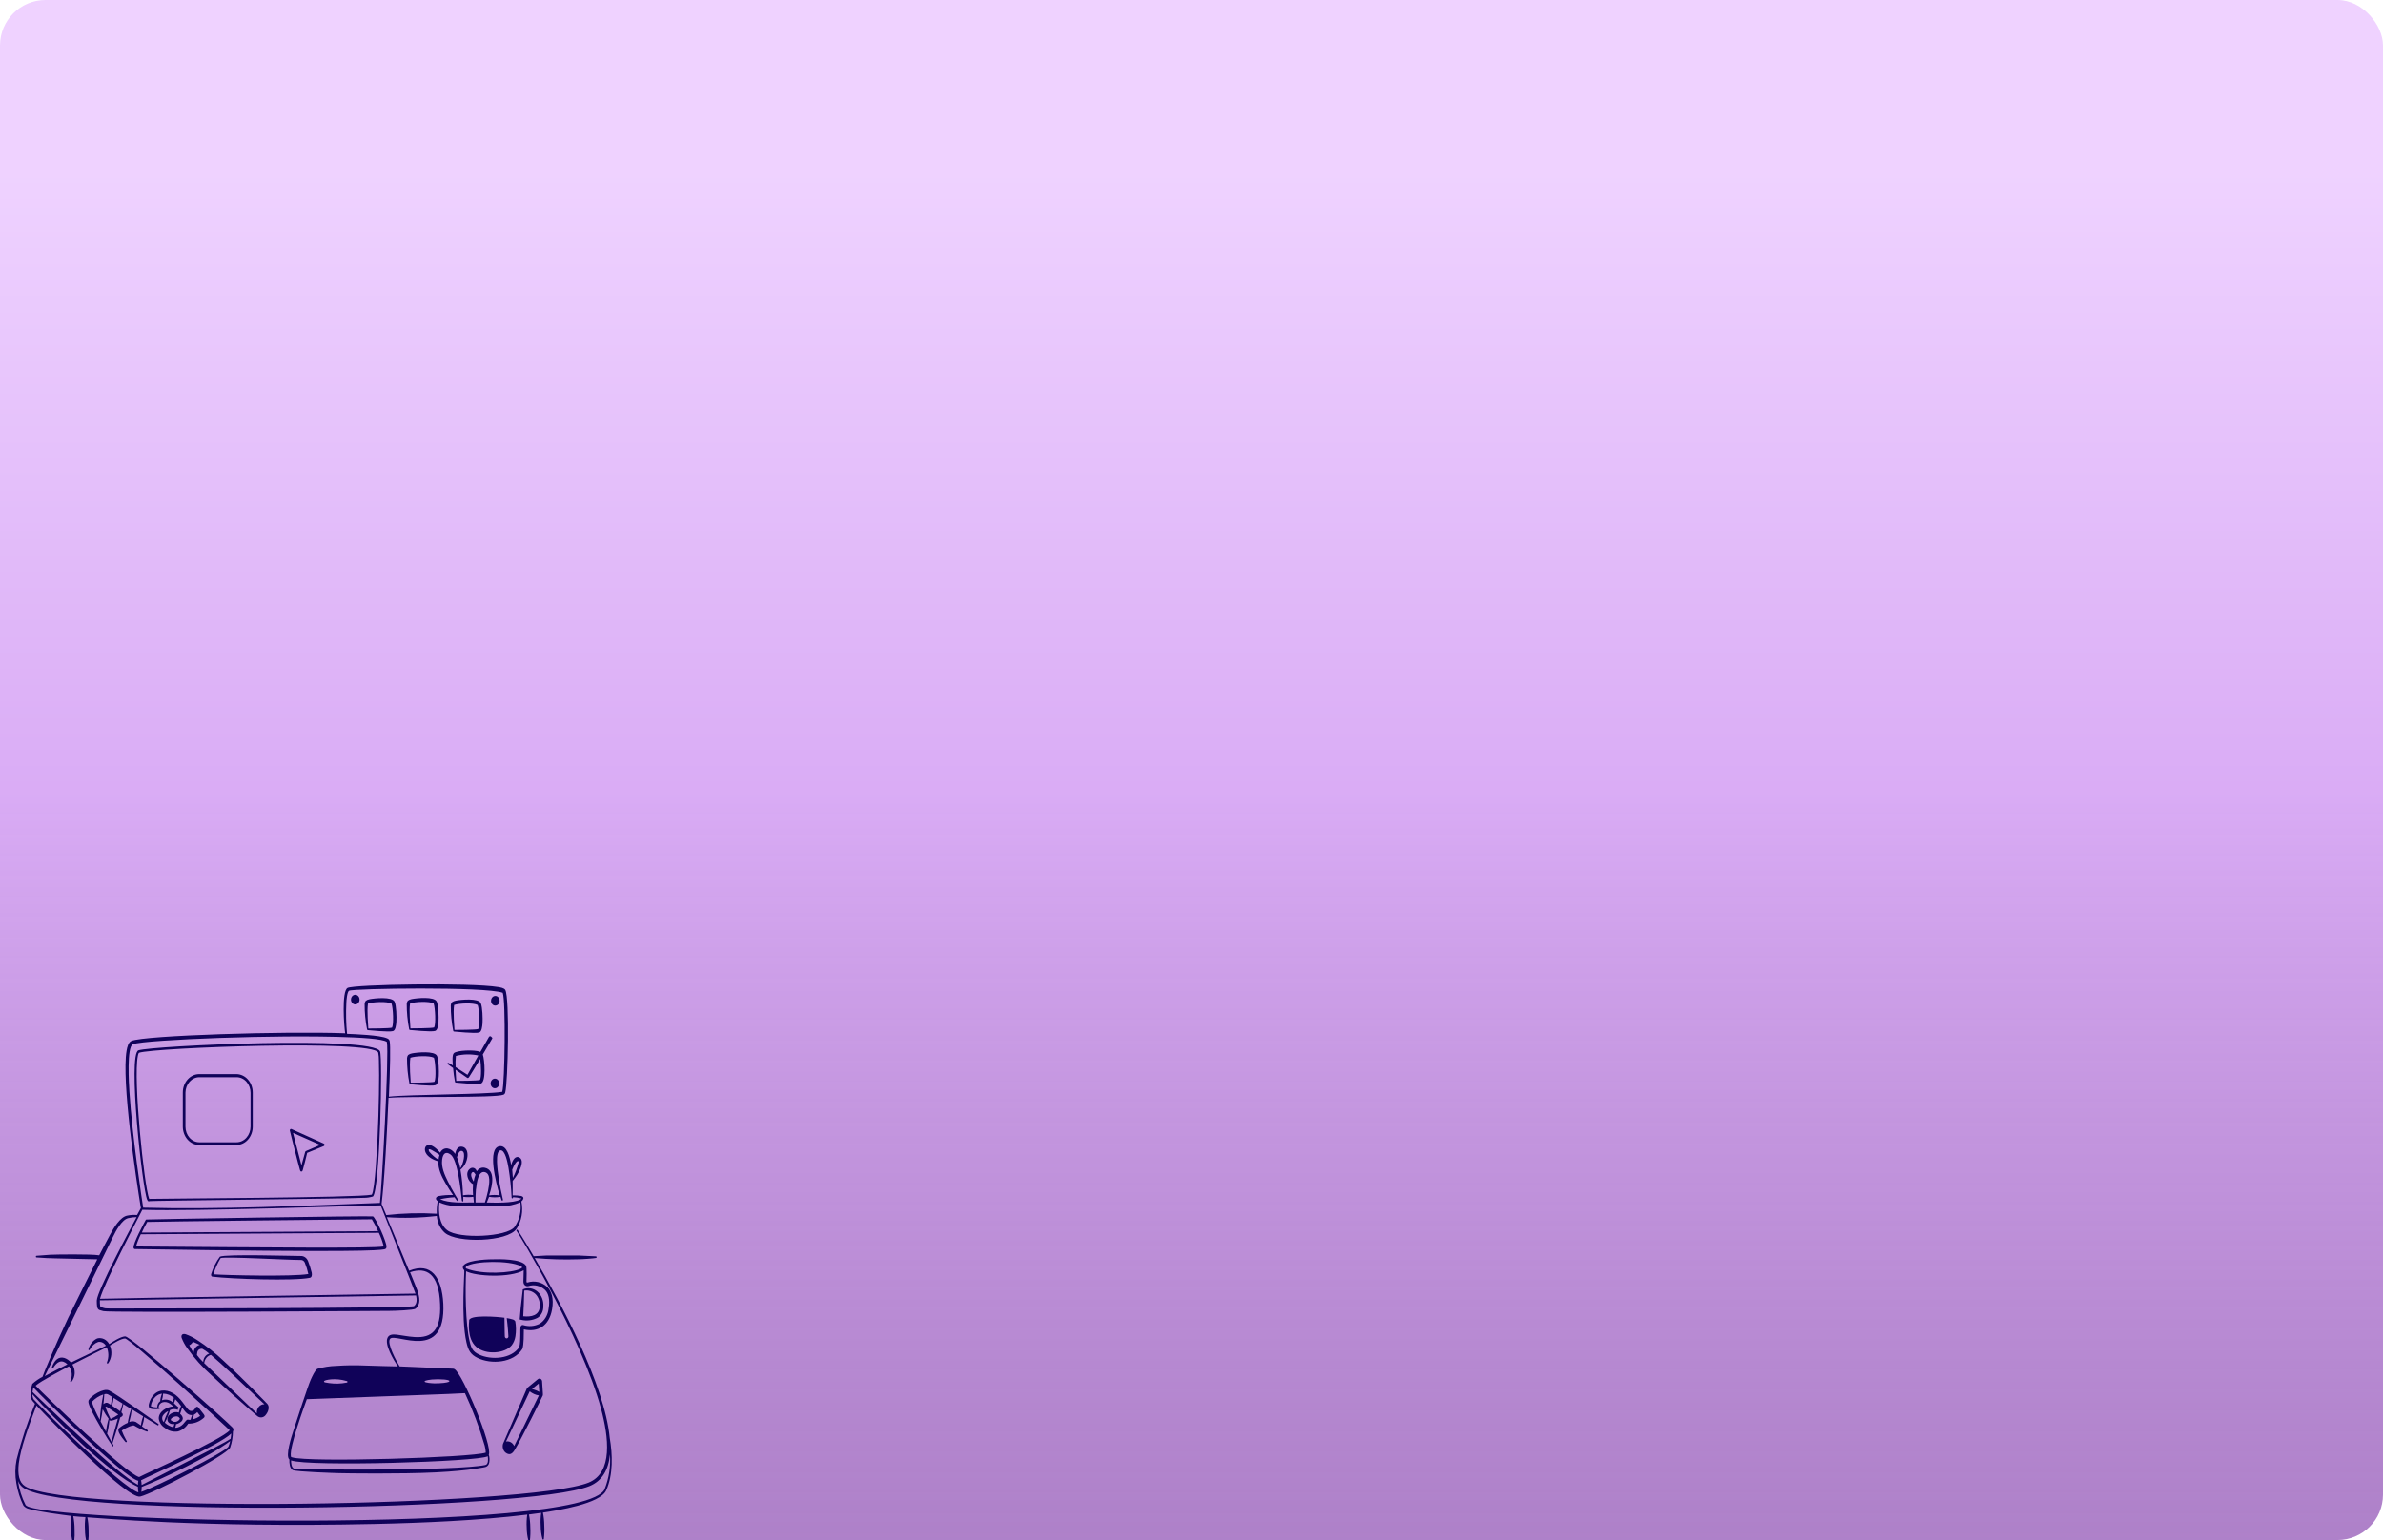 <svg width="1728" height="1117" viewBox="0 0 1728 1117" fill="none" xmlns="http://www.w3.org/2000/svg">
<g clip-path="url(#clip0_15_2)">
<rect width="1728" height="1117" rx="33" fill="url(#paint0_linear_15_2)" fill-opacity="0.79"/>
<path d="M110.337 1021.96C111.202 1022.11 115.934 1022.37 115.934 1021.45C115.934 1020.91 115.069 1020.94 115.069 1020.94C115.183 1016.84 119.801 1015.82 123.1 1017.97C124.009 1018.55 124.85 1019.27 125.602 1020.09C120.939 1020.37 114.751 1023.96 115.16 1029.15C115.395 1030.51 115.9 1031.79 116.637 1032.89C117.374 1033.99 118.323 1034.9 119.414 1035.53C120.778 1036.68 122.331 1037.51 123.983 1037.97C125.636 1038.44 127.354 1038.53 129.038 1038.24C132.036 1037.38 134.675 1035.37 136.5 1032.56C140.623 1032.71 144.658 1031.19 147.875 1028.28C148.01 1028.16 148.123 1028.01 148.205 1027.84C148.287 1027.67 148.337 1027.48 148.352 1027.28C148.352 1026.39 148.352 1026.44 143.802 1020.76C143.673 1020.59 143.512 1020.47 143.332 1020.39C143.151 1020.32 142.957 1020.29 142.765 1020.31C142.573 1020.34 142.39 1020.42 142.23 1020.54C142.07 1020.66 141.938 1020.82 141.846 1021.01C141.767 1021.12 141.699 1021.24 141.641 1021.37C141.28 1022.13 140.696 1022.73 139.987 1023.07C139.278 1023.41 138.489 1023.46 137.751 1023.21C135.476 1022.47 132.541 1015.69 127.195 1011.64C122.531 1008.11 116.275 1007.06 111.861 1011.26C109.962 1013.09 108.611 1015.54 107.994 1018.27C107.748 1019.11 107.797 1020.03 108.13 1020.83C108.728 1021.48 109.508 1021.88 110.337 1021.96ZM118.891 1031.46C118.267 1030.96 117.834 1030.21 117.678 1029.36C117.522 1028.52 117.655 1027.64 118.049 1026.9C119.058 1025.33 120.46 1024.14 122.076 1023.47C120.773 1025.96 119.705 1028.59 118.891 1031.33V1031.46ZM140.322 1027.41C140.868 1025.57 140.322 1026.21 141.232 1025.75C141.921 1025.36 142.545 1024.84 143.074 1024.21L145.145 1026.98C143.43 1028.2 141.535 1029.07 139.548 1029.54C139.776 1028.87 140.14 1027.85 140.322 1027.28V1027.41ZM132.086 1020.88C134.247 1023.93 136.045 1026.64 139.343 1026.34C138.873 1027.44 138.492 1028.59 138.206 1029.77C136.545 1029.9 136.318 1029.46 135.658 1029.77C134.361 1030.33 132.223 1035.58 127.036 1035.55C127.358 1034.74 127.566 1033.88 127.65 1032.99C129.118 1032.66 130.491 1031.93 131.654 1030.87C132.152 1030.38 132.476 1029.71 132.564 1028.97C132.564 1028.08 132.291 1026.93 130.607 1025.42C131.234 1023.92 131.73 1022.36 132.086 1020.76V1020.88ZM124.442 1030.56C122.44 1029.36 125.853 1027.23 128.059 1027.31C128.566 1027.31 129.062 1027.48 129.489 1027.79C129.915 1028.1 130.256 1028.53 130.471 1029.05C130.167 1029.6 129.766 1030.08 129.293 1030.45C128.821 1030.82 128.286 1031.07 127.721 1031.2C127.157 1031.33 126.575 1031.33 126.011 1031.2C125.447 1031.07 124.913 1030.81 124.442 1030.43V1030.56ZM127.127 1014.89C128.671 1016.37 130.074 1018.03 131.313 1019.83C130.593 1021.31 130.042 1022.89 129.675 1024.52C128.719 1024.21 127.716 1024.13 126.73 1024.27C125.744 1024.42 124.795 1024.79 123.942 1025.36C119.778 1027.92 120.757 1033.53 126.535 1032.89C126.195 1033.63 125.943 1034.41 125.784 1035.22C123.477 1034.7 121.32 1033.55 119.505 1031.87C121.118 1029.05 122.374 1025.99 123.236 1022.78C124.121 1022.32 125.077 1022.07 126.05 1022.03C127.023 1022 127.992 1022.18 128.901 1022.57L129.379 1020.55L128.878 1020.3C127.809 1019.48 127.331 1018.84 126.103 1017.74C126.559 1016.8 126.903 1015.8 127.127 1014.77V1014.89ZM118.3 1010.8C121.147 1010.86 123.903 1011.93 126.171 1013.87C125.764 1014.91 125.459 1016 125.261 1017.12C124.171 1016.16 122.884 1015.52 121.518 1015.25C120.152 1014.99 118.748 1015.11 117.435 1015.61C117.915 1014.06 118.206 1012.44 118.3 1010.8ZM113.09 1012.79C114.351 1011.69 115.867 1011.02 117.458 1010.85C116.752 1012.57 116.313 1014.41 116.161 1016.3C115.483 1016.76 114.928 1017.42 114.556 1018.2C114.183 1018.98 114.007 1019.87 114.045 1020.76C112.451 1020.85 110.856 1020.58 109.359 1019.96C109.697 1017.12 111.022 1014.54 113.044 1012.79H113.09ZM79.101 1008.52C75.006 1006.52 65.906 1012.44 64.246 1015.61C64.005 1016.31 64.005 1017.09 64.246 1017.79C65.679 1023.9 79.056 1045.51 81.536 1048.86C81.968 1049.48 82.559 1048.63 82.173 1047.92C80.99 1045.72 81.126 1050.14 87.178 1028.1C87.738 1027.86 88.26 1027.51 88.725 1027.08C88.936 1026.82 89.052 1026.47 89.052 1026.12C89.052 1025.76 88.936 1025.42 88.725 1025.16C88.518 1024.87 88.281 1024.61 88.019 1024.39L89.453 1018.43L95.14 1021.96C93.99 1025.19 93.151 1028.56 92.638 1031.99C90.344 1032.92 88.194 1034.26 86.268 1035.94C84.925 1037.6 87.041 1040.67 88.361 1042.52C89.68 1044.36 90.795 1045.61 91.045 1045.9C91.295 1046.18 92.092 1045.9 92.023 1045.43C91.879 1045.06 91.687 1044.72 91.455 1044.41C90.222 1042.25 89.163 1039.97 88.292 1037.6C90.061 1036.41 91.927 1035.42 93.866 1034.63C94.571 1034.35 96.755 1033.58 97.347 1033.99C100.266 1035.72 103.31 1037.17 106.447 1038.32C106.574 1038.39 106.719 1038.39 106.851 1038.34C106.984 1038.29 107.092 1038.18 107.152 1038.04C107.212 1037.89 107.22 1037.73 107.173 1037.58C107.126 1037.43 107.029 1037.31 106.902 1037.24L102.966 1034.55C103.804 1032.42 104.341 1030.15 104.559 1027.82L114.273 1033.74C114.864 1034.12 115.319 1033.07 114.887 1032.79C114.455 1032.51 84.971 1011.41 79.101 1008.52ZM75.643 1011.23C76.437 1010.96 77.284 1010.96 78.078 1011.23C78.601 1011.49 79.875 1012.26 81.604 1013.33C81.021 1015.14 80.624 1017.02 80.421 1018.94C78.897 1017.97 77.987 1017.22 76.781 1017.45C76.124 1017.62 75.509 1017.95 74.984 1018.43C75.211 1016.43 75.416 1014.89 75.643 1011.23ZM66.543 1016.86C68.903 1014.33 71.765 1012.47 74.893 1011.44C73.678 1017.48 72.827 1023.6 72.345 1029.77C70.05 1025.68 68.115 1021.35 66.566 1016.84L66.543 1016.86ZM76.872 1038.39C75.621 1036.06 74.256 1033.48 72.959 1030.94C73.732 1027.28 73.983 1025.59 74.46 1022.14C75.705 1024.57 77.144 1026.86 78.76 1029C77.843 1032.05 77.218 1035.2 76.895 1038.39H76.872ZM80.853 1045.77C80.034 1044.31 78.988 1042.34 77.623 1039.8C78.486 1036.59 79.058 1033.29 79.329 1029.95C79.829 1031.3 84.288 1029.36 85.494 1028.85C84.607 1031.99 81.513 1042.95 80.876 1045.77H80.853ZM80.171 1029.15C78.761 1026.41 77.514 1023.56 76.44 1020.63L77.145 1020.19C77.463 1020.4 85.244 1025.57 85.813 1025.98C84.04 1027.25 82.157 1028.31 80.193 1029.15H80.171ZM86.996 1023.52C85.289 1022.24 82.969 1020.68 81.194 1019.53C81.802 1017.71 82.199 1015.82 82.377 1013.9L88.838 1017.99C88.725 1018.96 87.951 1020.96 87.132 1023.52H86.996ZM102.056 1033.76L98.553 1031.38C96.996 1030.69 95.264 1030.69 93.707 1031.38C94.589 1028.39 95.228 1025.31 95.618 1022.19L103.853 1027.31C103.012 1029.4 102.452 1031.62 102.193 1033.89L102.056 1033.76Z" fill="#100259"/>
<path d="M442.146 1042.88C438.461 1004.27 406.702 944.905 387.728 912.469C398.322 913.423 408.955 913.722 419.578 913.365C422.604 913.365 430.521 912.751 432.045 912.418C432.933 912.213 433.069 911.266 431.727 911.215C430.385 911.164 420.83 910.652 419.533 910.626H396.396C392.847 910.78 387.296 911.138 386.978 911.138C380.153 899.439 375.398 892.117 375.352 892.092C375.3 892.032 375.237 891.986 375.167 891.956C375.098 891.925 375.023 891.913 374.949 891.917C374.875 891.922 374.802 891.945 374.736 891.984C374.67 892.023 374.613 892.078 374.567 892.144C374.521 892.21 374.489 892.286 374.471 892.368C374.454 892.449 374.452 892.534 374.466 892.616C374.48 892.699 374.51 892.777 374.553 892.845C374.596 892.913 374.651 892.971 374.715 893.013C375.762 893.96 421.74 969.557 435.799 1021.63C441.373 1042.29 444.672 1068.22 426.699 1075.39C384.02 1092.54 49.754 1098.12 18.154 1077.95C13.764 1075.16 12.74 1069.35 13.604 1061.51C14.947 1050.63 20.156 1035.91 26.435 1019.43C33.511 1027.11 92.206 1087.75 101.715 1085.47C111.225 1083.2 164.71 1055.24 166.917 1049.89C168.199 1046.17 168.877 1042.23 168.919 1038.24C169.188 1037.83 169.313 1037.31 169.272 1036.8C169.23 1036.29 169.023 1035.81 168.691 1035.45C165.165 1031.51 95.209 969.097 90.704 969.276C87.565 969.429 81.877 973.065 79.17 974.857C78.292 973.241 76.985 971.976 75.434 971.241C73.883 970.506 72.165 970.338 70.525 970.761C68.978 971.464 67.593 972.552 66.474 973.945C65.355 975.337 64.531 976.997 64.064 978.799C64.089 978.937 64.156 979.062 64.254 979.151C64.351 979.24 64.473 979.289 64.598 979.289C64.724 979.289 64.846 979.24 64.943 979.151C65.04 979.062 65.108 978.937 65.133 978.799C66.501 976.195 68.671 974.246 71.23 973.321C72.294 973.137 73.383 973.296 74.37 973.781C75.356 974.266 76.2 975.056 76.804 976.06L51.506 988.22C50.163 986.666 48.486 985.528 46.637 984.917C42.315 983.637 39.403 986.837 37.674 991.522C37.636 991.657 37.64 991.802 37.686 991.934C37.732 992.065 37.817 992.175 37.927 992.244C38.037 992.313 38.164 992.338 38.288 992.314C38.412 992.289 38.524 992.218 38.606 992.111C41.519 987.375 44.886 985.762 48.912 989.551C44.044 991.983 37.242 995.439 32.464 998.101C32.805 997.487 81.9 897.442 81.9 897.186C84.061 892.68 88.406 884.616 92.888 883.567C94.914 883.07 96.98 882.812 99.053 882.799C95.891 888.687 70.229 936.559 70.184 943.317C70.184 950.997 71.367 949.794 75.007 950.997C78.647 952.201 282.327 950.793 282.691 950.793C286.218 950.793 300.004 950.281 301.278 949.231C305.237 945.954 304.35 941.065 302.621 935.919C302.211 934.69 300.141 929.596 297.365 922.786C309.309 918.741 318.295 923.887 319.114 945.826C319.933 964.796 313.29 970.581 300.573 969.762C290.358 969.097 283.306 965.717 281.076 970.197C278.574 975.189 285.49 986.402 288.493 991.061C288.06 991.061 269.019 990.626 264.218 990.396C257.454 990.101 250.681 990.195 243.925 990.677C239.273 990.793 234.648 991.506 230.139 992.802C228.433 993.749 226.226 998.69 225.293 1000.76C223.45 1004.83 215.056 1030.38 212.735 1037.76C211.37 1042.01 206.752 1056.09 209.846 1058.57C209.732 1061.31 210.119 1064.97 212.257 1066.25C214.396 1067.53 243.789 1068.45 246.041 1068.5C250.022 1068.63 290.267 1069.22 315.952 1067.94C341.637 1066.66 352.853 1063.89 352.193 1063.97C352.845 1063.75 353.431 1063.34 353.885 1062.77C354.339 1062.2 354.643 1061.5 354.764 1060.74C355.114 1058.85 355.004 1056.89 354.445 1055.06C357.312 1048.79 335.631 996.719 329.625 993.058C329.27 992.833 328.872 992.71 328.465 992.7C327.259 992.7 300.277 991.42 289.789 991.036C287.514 987.426 280.121 973.833 282.964 970.94C287.287 966.69 323.391 987.989 321.458 945.596C320.456 926.421 312.608 915.183 296.683 921.685C295.295 918.306 283.647 890.3 280.53 882.85C292.604 883.663 304.717 883.363 316.748 881.954C316.921 884.343 317.532 886.666 318.542 888.777C319.552 890.887 320.94 892.739 322.618 894.216C331.718 901.896 367.936 900.744 374.511 891.349C376.353 888.514 377.626 885.262 378.243 881.819C378.86 878.376 378.805 874.824 378.082 871.407C378.687 870.973 379.157 870.338 379.425 869.589C379.789 868.796 379.425 867.797 377.855 867.439C375.83 867.097 373.782 866.96 371.735 867.029C371.735 864.93 371.849 861.013 371.735 856.559C371.94 856.405 373.419 854.408 373.578 854.178C375.391 851.794 376.822 849.074 377.809 846.139C378.56 843.759 378.856 841.019 376.877 839.688C373.828 837.819 371.69 841.25 370.666 845.09C369.71 839.176 367.504 830.498 362.226 831.368C353.262 832.904 359.45 857.352 362.362 867.029C359.804 866.624 357.208 866.624 354.65 867.029C357.494 858.991 358.95 848.597 351.647 847.035C350.54 846.76 349.385 846.856 348.326 847.311C347.266 847.766 346.349 848.56 345.686 849.595C345.54 849.016 345.266 848.488 344.889 848.06C344.512 847.633 344.044 847.32 343.531 847.151C343.017 846.982 342.473 846.963 341.951 847.095C341.429 847.227 340.945 847.506 340.545 847.906C337.201 850.619 339.112 856.84 343.002 858.888C342.797 861.52 342.797 864.167 343.002 866.799C340.58 866.469 338.129 866.53 335.722 866.978C335.587 860.727 334.978 854.501 333.902 848.367C335.284 847.26 336.447 845.842 337.316 844.202C338.186 842.563 338.743 840.738 338.952 838.843C339.271 835.439 338.202 832.597 335.676 831.855C332.514 830.933 330.649 833.416 330.103 836.975C327.304 832.623 321.822 831.061 319.16 836.053C310.629 826.069 306.511 831.65 308.672 836.053C310.287 839.432 314.496 841.327 317.772 842.376C317.772 848.111 320.047 852.949 322.868 857.89C324.756 861.218 326.872 864.418 328.51 866.773C324.97 866.645 321.427 866.902 317.931 867.541C315.793 868.181 315.452 869.922 317.431 871.176C316.805 874.177 316.575 877.265 316.748 880.341C304.527 879.609 292.275 879.935 280.098 881.314C279.324 879.445 277.027 873.992 276.754 873.352C276.481 872.712 278.665 865.288 281.736 796.271C295.841 794.939 359.268 796.527 365.092 793.992C365.426 793.857 365.722 793.625 365.95 793.319C366.178 793.013 366.329 792.645 366.389 792.251C368.323 785.109 369.642 723.72 366.389 718.011C365.593 716.603 362.749 716.168 361.179 715.912C340.909 712.584 256.324 714.018 251.979 716.603C247.634 719.189 249.476 744.43 250.295 749.448C206.365 747.861 104.923 750.958 95.368 754.978C93.093 755.899 92.251 759.406 91.796 762.043C88.02 783.982 98.621 854.587 102.17 876.399C101.943 876.399 102.17 876.399 99.395 881.263C97.045 881.067 94.683 881.204 92.365 881.672C87.178 882.568 82.4 890.632 79.761 895.65C79.648 895.906 72.936 908.45 71.935 910.498C66.225 909.5 39.676 909.884 36.309 910.088C32.942 910.293 29.484 910.575 26.435 910.831C25.889 910.831 25.844 912.008 26.435 912.034C32.805 912.469 35.148 912.623 40.085 912.7C52.166 912.904 69.979 913.468 70.548 913.391C69.365 915.72 51.847 950.793 49.504 955.759C39.312 977.263 31.304 996.949 30.826 998.613C28.181 999.967 25.698 1001.69 23.432 1003.73C22.702 1005.99 22.265 1008.35 22.136 1010.75C22.022 1014.87 23.341 1015.87 25.366 1018.17C19.933 1031.27 15.467 1044.85 12.012 1058.77C10.884 1064.41 10.837 1070.25 11.875 1075.9C12.804 1081.55 14.54 1087 17.017 1092.03C18.129 1093.3 19.571 1094.14 21.134 1094.43C27.118 1096.33 45.659 1098.76 51.87 1099.55C51.402 1102.68 51.272 1105.86 51.483 1109.03C51.489 1112.29 51.91 1115.53 52.734 1118.65C52.754 1118.8 52.825 1118.94 52.933 1119.04C53.041 1119.13 53.177 1119.17 53.312 1119.16C53.448 1119.14 53.573 1119.06 53.66 1118.95C53.748 1118.83 53.791 1118.68 53.781 1118.52C54.145 1115.33 54.244 1112.11 54.077 1108.9C54.062 1105.81 53.749 1102.72 53.144 1099.71C56.283 1100.02 59.309 1100.27 61.948 1100.37C61.528 1103.36 61.414 1106.39 61.607 1109.41C61.614 1112.67 62.036 1115.91 62.858 1119.04C62.858 1119.19 62.913 1119.34 63.011 1119.45C63.109 1119.56 63.242 1119.62 63.381 1119.62C63.52 1119.62 63.653 1119.56 63.751 1119.45C63.849 1119.34 63.905 1119.19 63.905 1119.04C64.281 1115.85 64.387 1112.62 64.223 1109.41C64.207 1106.42 63.902 1103.44 63.313 1100.53C68.386 1100.66 143.052 1108.21 271.999 1105.34C306.556 1104.57 348.098 1102.78 382.314 1098.56C381.862 1101.64 381.732 1104.78 381.927 1107.9C381.938 1111.15 382.367 1114.39 383.201 1117.5C383.185 1117.59 383.186 1117.67 383.204 1117.76C383.222 1117.85 383.257 1117.92 383.306 1117.99C383.355 1118.06 383.417 1118.12 383.488 1118.15C383.558 1118.19 383.635 1118.21 383.713 1118.21C383.791 1118.21 383.868 1118.19 383.938 1118.15C384.008 1118.12 384.07 1118.06 384.119 1117.99C384.169 1117.92 384.203 1117.85 384.222 1117.76C384.24 1117.67 384.241 1117.59 384.225 1117.5C384.622 1114.31 384.729 1111.09 384.543 1107.87C384.519 1104.71 384.191 1101.56 383.565 1098.48C386.09 1098.17 391.937 1097.35 392.438 1097.28C391.99 1100.35 391.868 1103.47 392.074 1106.57C392.075 1109.83 392.496 1113.07 393.325 1116.19C393.344 1116.35 393.416 1116.48 393.523 1116.58C393.631 1116.67 393.767 1116.72 393.903 1116.7C394.039 1116.68 394.163 1116.61 394.251 1116.49C394.338 1116.37 394.381 1116.22 394.371 1116.07C394.746 1112.88 394.845 1109.67 394.667 1106.47C394.653 1103.31 394.324 1100.17 393.689 1097.1C403.949 1095.54 435.321 1090.77 439.598 1080.92C444.649 1069.68 444.239 1055.06 442.146 1042.88ZM235.121 1001.66C235.371 1000.97 242.993 999.1 251.319 1001.66C251.395 1001.64 251.474 1001.64 251.55 1001.66C251.626 1001.68 251.697 1001.72 251.757 1001.78C251.818 1001.83 251.866 1001.9 251.9 1001.98C251.934 1002.06 251.951 1002.15 251.951 1002.24C251.951 1002.32 251.934 1002.41 251.9 1002.49C251.866 1002.57 251.818 1002.64 251.757 1002.69C251.697 1002.75 251.626 1002.79 251.55 1002.81C251.474 1002.83 251.395 1002.83 251.319 1002.81C247.173 1003.64 242.939 1003.76 238.761 1003.17C236.805 1002.81 234.325 1002.79 235.053 1001.66H235.121ZM352.079 1062.54C331.035 1067.04 214.783 1066.02 213.031 1065.1C211.279 1064.18 211.12 1061.21 211.074 1059.26C223.678 1063.87 346.824 1060.31 353.672 1056.24C354.036 1058.49 354.127 1062.1 352.011 1062.54H352.079ZM307.921 1001.94C307.921 1001.07 312.926 1000.58 313.154 1000.56C316.13 1000.3 319.119 1000.3 322.094 1000.56C323.755 1000.76 326.053 1001.02 325.871 1001.81C325.689 1002.61 322.254 1002.94 321.662 1003.04C319.439 1003.27 317.206 1003.38 314.974 1003.35C313.472 1003.3 307.762 1002.99 307.853 1001.94H307.921ZM337.155 1010.47C342.847 1022.67 347.625 1035.39 351.442 1048.48C351.927 1050.14 352.195 1051.86 352.238 1053.6C341.978 1057.19 223.723 1060.87 211.757 1057.01C211.188 1056.83 211.029 1057.01 210.892 1055.93C210.028 1048.97 220.152 1021.3 222.495 1014.84C265.538 1013.23 336.7 1010.75 337.087 1010.47H337.155ZM318 841.224C315.511 839.686 313.254 837.717 311.311 835.387C310.424 833.877 310.629 832.827 313.245 834.261C314.883 835.106 317.181 836.616 318.728 837.666C318.33 838.805 318.085 840.004 318 841.224ZM372.6 845.807C374.42 842.12 376.217 841.071 376.035 843.247C375.057 847.14 373.667 850.888 371.894 854.408C371.758 851.848 371.599 850.133 371.417 848.443C371.508 848.085 371.963 847.01 372.531 845.807H372.6ZM362.931 868.079C363.386 869.538 363.682 870.408 363.704 870.46C363.729 870.532 363.767 870.598 363.815 870.654C363.863 870.71 363.92 870.755 363.984 870.786C364.047 870.817 364.116 870.834 364.185 870.835C364.254 870.836 364.323 870.821 364.387 870.792C365.388 870.357 363.909 869.308 361.543 853.871C360.838 849.263 358.745 835.055 362.885 834.389C366.252 833.826 368.072 843.221 368.709 846.933C369.89 854.088 370.65 861.323 370.984 868.591C370.983 868.732 371.027 868.87 371.108 868.978C371.189 869.087 371.303 869.158 371.427 869.18C371.552 869.202 371.679 869.172 371.786 869.097C371.892 869.022 371.971 868.906 372.008 868.77C372.015 868.625 372.015 868.48 372.008 868.335C374.065 868.403 376.109 868.72 378.105 869.282C377.851 869.616 377.532 869.879 377.172 870.05C372.395 872.815 357.949 872.277 352.966 872.175C353.649 870.639 354.127 869.461 354.65 868.053C357.369 868.556 360.141 868.565 362.863 868.079H362.931ZM345.186 862.472C345.709 857.352 346.869 849.186 351.465 850.159C356.06 851.131 354.9 858.632 353.899 863.65C353.282 866.528 352.522 869.366 351.624 872.149H344.799C344.744 868.919 344.85 865.689 345.118 862.472H345.186ZM342.297 850.44C342.402 850.327 342.528 850.24 342.666 850.184C342.803 850.129 342.95 850.106 343.095 850.118C343.241 850.13 343.383 850.177 343.512 850.254C343.641 850.332 343.754 850.439 343.844 850.568C344.206 850.977 344.533 851.422 344.822 851.899C344.176 853.532 343.724 855.254 343.48 857.019C342.297 855.176 340.772 851.823 342.297 850.44ZM335.13 834.875C338.088 835.925 335.767 844.68 333.788 847.343C333.241 844.587 332.425 841.909 331.354 839.355C332.014 837.103 333.128 834.159 335.13 834.85V834.875ZM329.534 868.36C330.649 869.948 331.377 870.92 331.377 870.92C331.467 871.021 331.587 871.081 331.713 871.089C331.84 871.097 331.965 871.054 332.065 870.966C332.166 870.878 332.234 870.753 332.258 870.612C332.282 870.472 332.26 870.327 332.196 870.204C332.196 870.204 328.169 863.752 324.847 857.071C322.345 851.951 319.956 846.831 320.616 841.173C321.139 836.719 323.232 834.824 326.758 837.41C331.854 841.096 334.175 863.829 334.903 870.69C334.91 870.869 334.966 871.042 335.064 871.184C335.162 871.326 335.296 871.431 335.449 871.484C336.063 871.484 335.972 870.741 335.949 870.383C335.927 870.024 335.949 868.232 335.949 868.053C338.366 868.397 340.812 868.397 343.229 868.053C343.366 869.922 343.525 871.381 343.639 872.149C335.563 872.149 325.803 872.764 319.114 869.82C322.552 869.054 326.034 868.567 329.534 868.36ZM318.637 872.124C321.964 873.575 325.471 874.438 329.033 874.684C333.06 875.093 360.474 875.144 363.591 874.965C368.29 874.878 372.943 873.9 377.354 872.072C377.778 875.216 377.618 878.424 376.886 881.495C376.154 884.566 374.865 887.433 373.1 889.916C367.572 897.212 332.605 898.876 324.21 892.22C318.682 887.944 317.681 879.394 318.637 872.098V872.124ZM300.3 947.285C300.778 949.001 83.856 949.077 83.629 949.052C74.529 949.052 76.804 949.052 73.755 948.207C72.936 948.002 72.777 948.002 72.618 947.106C72.425 945.701 72.371 944.275 72.459 942.857C72.506 942.962 72.583 943.046 72.678 943.097C72.772 943.148 72.879 943.162 72.982 943.138C72.982 943.138 300.232 939.657 301.71 939.605C302.325 942.601 302.416 945.391 300.3 947.285ZM364.296 791.919C364.296 791.919 364.432 791.663 364.478 791.739C364.523 791.816 364.296 791.893 364.182 791.919H364.296ZM251.16 727.355C251.16 725.691 251.751 719.394 253.071 718.626C256.074 716.936 351.51 715.502 364.546 720.085C366.821 725.461 366.093 785.851 364.182 791.919C352.989 793.89 296.66 793.736 282.009 795.426C282.896 775.278 283.283 758.306 282.555 755.003C282.415 754.573 282.188 754.184 281.892 753.869C281.596 753.554 281.239 753.32 280.849 753.186C275.866 750.754 257.12 750.062 251.66 749.858C250.952 742.384 250.785 734.859 251.16 727.355ZM93.844 791.816C93.502 786.44 91.819 759.304 96.369 757.41C98.644 756.514 106.652 755.618 118.277 754.85C140.549 753.288 175.653 752.034 207.594 751.778C214.692 751.778 274.661 751.189 280.53 755.72C282.259 764.578 276.731 862.984 275.502 872.482C221.744 874.453 158.044 877.423 103.831 875.938C102.921 870.076 95.959 824.84 93.844 791.816ZM103.126 877.653C103.13 877.594 103.13 877.534 103.126 877.474C141.459 878.805 261.42 874.376 276.026 874.274C277.641 878.498 300.323 935.125 301.278 938.274C301.028 938.274 72.8 941.756 72.504 942.012C75.371 931.209 99.076 885.538 103.126 877.653ZM165.665 1049.17C163.982 1052.86 112.976 1078.51 102.489 1082.07C102.692 1080.89 102.768 1079.69 102.716 1078.49C118.209 1072.44 151.833 1056.5 166.917 1045.21C166.629 1046.58 166.21 1047.92 165.665 1049.2V1049.17ZM167.235 1043.52C162.685 1046.54 158.34 1048.64 102.693 1077.1C102.695 1075.94 102.558 1074.79 102.284 1073.67C109.564 1069.83 158.931 1048.3 167.736 1039.73C167.622 1040.83 167.463 1042.16 167.235 1043.54V1043.52ZM50.05 990.985C51.144 992.435 51.821 994.224 51.991 996.117C52.162 998.009 51.818 999.915 51.005 1001.58C50.641 1002.22 51.506 1002.89 51.87 1002.22C53.243 1000.54 54.055 998.37 54.167 996.088C54.279 993.805 53.684 991.549 52.484 989.705C63.541 983.996 74.415 978.62 77.395 977.161C78.141 978.865 78.54 980.735 78.564 982.635C78.587 984.534 78.235 986.416 77.532 988.143C77.259 988.962 78.078 989.269 78.465 988.732C79.716 986.943 80.495 984.794 80.712 982.53C80.929 980.267 80.576 977.98 79.693 975.932C82.15 974.37 87.883 970.812 90.681 970.812C94.185 970.812 165.279 1035.89 166.598 1037.37C160.66 1044.26 105.537 1068.81 100.896 1071.32C91.114 1068.76 31.418 1010.98 25.821 1005.04C29.302 1001.79 46.137 993.033 50.05 990.985ZM24.092 1006.22C31.19 1014.02 90.408 1072.19 100.327 1074.03C100.128 1075 100.037 1075.99 100.054 1076.98C84.129 1068.22 38.629 1023.88 23.569 1009.62C23.637 1009.62 23.978 1007.11 24.16 1006.22H24.092ZM24.433 1015C23.792 1013.9 23.473 1012.6 23.523 1011.29C38.402 1028.18 80.398 1069.73 100.032 1078.38C99.991 1079.75 100.114 1081.12 100.396 1082.45C88.725 1079.51 25.98 1017.1 24.502 1015H24.433ZM438.484 1080.07C423.787 1112.89 24.979 1104.32 18.518 1091.52C15.78 1086.16 13.93 1080.29 13.058 1074.18C13.936 1076.35 15.402 1078.14 17.244 1079.3C50.732 1101.24 383.906 1095.51 427.404 1077.92C436.618 1074.18 441.259 1066.12 442.306 1054.88C442.923 1063.51 441.593 1072.18 438.438 1080.07H438.484Z" fill="#100259"/>
<path d="M97.824 905.967C258.69 908.527 274.046 906.966 278.551 906.172C279.62 905.993 280.303 905.583 280.257 904.175C280.257 900.463 272.522 883.439 270.475 882.262C269.565 881.724 106.674 884.31 106.105 884.514C105.999 884.543 105.9 884.597 105.814 884.672C105.728 884.747 105.656 884.841 105.605 884.95C104.058 887.791 96.505 901.82 96.846 904.994C96.883 905.259 97.001 905.501 97.18 905.679C97.358 905.857 97.586 905.958 97.824 905.967ZM106.765 886.281C108.403 886.05 268.655 884.258 269.633 884.361C271.331 887.11 272.852 889.993 274.183 892.988C270.452 892.988 103.694 893.986 102.829 894.012C103.83 891.759 105.15 889.199 106.765 886.281ZM102.215 895.241C103.102 895.241 271.84 894.268 274.729 894.191C276.226 897.328 277.409 900.642 278.255 904.073C270.156 905.532 196.355 904.815 98.643 904.073C99.556 900.972 100.737 897.98 102.17 895.138L102.215 895.241ZM223.382 914.671C222.928 913.541 222.187 912.587 221.251 911.931C220.316 911.275 219.229 910.946 218.127 910.985C212.348 910.985 163.822 909.474 159.454 911.471C156.666 915.273 154.508 919.609 153.084 924.271C152.948 925.398 153.448 925.91 154.063 925.986C167.713 927.65 212.963 929.238 224.702 926.806C226.158 926.498 226.34 924.758 226.044 923.094C225.339 920.217 224.45 917.402 223.382 914.671ZM154.7 924.271C156.006 920.117 157.78 916.168 159.978 912.521C163.436 911.241 208.413 913.903 218.195 913.878C218.777 913.854 219.353 914.02 219.854 914.356C220.354 914.693 220.758 915.184 221.016 915.772C222.122 918.431 222.983 921.21 223.587 924.066C212.053 926.089 163.072 924.937 154.7 924.271ZM381.381 917.948C378.174 912.982 362.089 913.212 356.697 913.391C352.147 913.391 335.608 914.236 335.608 919.254C335.627 919.66 335.732 920.056 335.914 920.407C336.096 920.759 336.35 921.057 336.655 921.276C337.087 921.66 334.107 955.401 338.202 973.5C339.544 979.491 341.273 982.46 346.346 984.943C356.083 989.705 372.236 988.655 378.72 978.492C380.016 975.522 379.743 966.87 379.857 964.233C389.935 966.486 398.194 961.878 400.332 949.666C401.674 941.807 399.945 936.662 396.965 933.538C394.974 931.714 392.62 930.459 390.105 929.88C387.589 929.3 384.987 929.414 382.519 930.21C382.433 930.243 382.341 930.252 382.251 930.237C382.161 930.221 382.076 930.182 382.002 930.122C381.929 930.062 381.869 929.982 381.828 929.891C381.788 929.799 381.767 929.698 381.768 929.596C381.768 928.239 382.2 919.049 381.381 917.948ZM338.156 918.486C344.299 914.441 369.324 914.134 377.4 918.255C377.673 918.409 378.697 918.998 378.697 919.254C378.697 919.51 377.65 920.124 377.4 920.252C371.303 923.35 349.531 924.758 338.088 920.047C337.292 919.561 338.088 918.588 338.088 918.486H338.156ZM383.156 932.822C385.223 932.151 387.405 932.055 389.512 932.541C391.62 933.027 393.592 934.081 395.259 935.612C397.716 938.172 398.944 942.575 397.807 949.103C397.581 951.373 396.882 953.55 395.767 955.458C394.652 957.367 393.153 958.952 391.391 960.086C387.66 961.975 383.459 962.337 379.516 961.11C379.322 961.031 379.116 960.997 378.91 961.012C378.704 961.026 378.503 961.088 378.32 961.194C378.136 961.299 377.974 961.447 377.843 961.626C377.712 961.805 377.616 962.013 377.559 962.236C376.945 964.182 377.81 972.041 376.558 977.007C370.803 985.788 356.083 986.582 347.37 982.46C342.956 980.335 341.728 978.134 340.545 972.834C337.496 960.265 337.314 934.665 337.997 922.07C345.163 925.884 369.983 926.985 379.743 921.353C379.743 929.289 378.879 930.62 380.653 932.233C380.997 932.524 381.392 932.728 381.813 932.83C382.233 932.931 382.668 932.929 383.088 932.822H383.156ZM162.162 987.068C156.187 981.366 149.76 976.293 142.961 971.913C140.341 970.174 137.556 968.774 134.657 967.74C132.223 967.023 131.199 968.431 131.699 970.3C132.725 972.983 134.08 975.491 135.726 977.75C140.961 985.206 146.98 991.92 153.653 997.743C163.8 1007.29 176.949 1018.86 186.55 1027.08C187.039 1027.48 187.594 1027.77 188.184 1027.93C188.773 1028.09 189.385 1028.11 189.982 1028C190.58 1027.89 191.152 1027.64 191.664 1027.28C192.176 1026.91 192.618 1026.44 192.965 1025.88C194.649 1023.8 195.695 1020.17 193.807 1018.2C191.623 1016 178.269 1001.84 162.162 987.068ZM140.367 981.385L137.25 975.727C138.36 975.209 139.298 974.314 139.935 973.167L144.872 975.42C143.633 975.697 142.514 976.436 141.696 977.519C140.878 978.602 140.41 979.965 140.367 981.385ZM147.351 987.913C145.707 986.356 144.185 984.643 142.801 982.793C142.961 979.695 143.825 978.313 146.578 978.21C148.412 979.197 150.144 980.407 151.742 981.82C150.519 982.155 149.427 982.933 148.634 984.033C147.841 985.134 147.39 986.497 147.351 987.913ZM186.254 1025.16C183.729 1022.78 150.15 990.729 148.079 988.681C148.253 987.248 148.809 985.908 149.675 984.838C150.54 983.768 151.673 983.019 152.925 982.691C160.774 989.244 172.058 1000.1 191.737 1018.53C190.971 1018.49 190.205 1018.63 189.495 1018.96C188.784 1019.28 188.145 1019.78 187.622 1020.41C187.1 1021.04 186.707 1021.79 186.47 1022.61C186.234 1023.44 186.16 1024.3 186.254 1025.16ZM366.525 1053.53C369.369 1055.7 371.348 1054.7 373.191 1051.68C377.741 1044.41 393.666 1012.23 393.666 1011.98C393.666 1011.72 393.848 1012.21 393.098 1001.86C393.065 1001.48 392.94 1001.1 392.736 1000.79C392.532 1000.47 392.256 1000.22 391.937 1000.07C391.618 999.915 391.269 999.86 390.924 999.91C390.58 999.96 390.254 1000.11 389.981 1000.35L382.2 1006.73C382.2 1006.73 364.933 1046.9 364.751 1047.25C364.439 1048.38 364.441 1049.58 364.759 1050.7C365.076 1051.83 365.693 1052.81 366.525 1053.53ZM390.618 1003.48C390.754 1005.35 390.936 1007.83 391.073 1009.54C389.383 1008.63 387.614 1007.92 385.795 1007.42L390.618 1003.48ZM384.111 1009.16C386.083 1010.73 388.361 1011.75 390.754 1012.13C390.413 1012.8 373.032 1048.48 372.85 1048.84C372.322 1047.63 371.453 1046.65 370.38 1046.06C369.306 1045.46 368.087 1045.28 366.912 1045.54C368.687 1041.83 383.474 1010.44 384.111 1009.16Z" fill="#100259"/>
<path d="M373.647 958.396C373.402 958.008 373.09 957.68 372.731 957.429C372.371 957.179 371.971 957.011 371.554 956.936C370.208 956.532 368.84 956.224 367.459 956.015C368.232 962.108 368.687 968.815 368.665 969.404C368.63 969.793 368.46 970.152 368.192 970.401C367.923 970.651 367.578 970.771 367.231 970.735C366.883 970.69 366.564 970.493 366.343 970.187C366.122 969.881 366.016 969.489 366.048 969.096C366.048 968.661 365.912 966.895 365.798 955.759C361.248 955.119 339.34 953.199 340.204 958.114C340.204 958.37 338.407 970.914 345.369 976.93C352.33 982.946 366.253 981.768 371.122 975.65C372.503 973.788 373.414 971.542 373.761 969.148C374.298 965.585 374.259 961.943 373.647 958.396ZM379.107 935.228C379.107 936.38 377.742 945.186 376.832 957.013L377.924 957.269C381.927 958.225 386.096 957.714 389.822 955.81C391.121 954.998 392.197 953.8 392.931 952.346C393.666 950.892 394.03 949.238 393.985 947.567C394.14 945.489 393.819 943.401 393.053 941.502C392.287 939.603 391.101 937.957 389.61 936.72C388.118 935.483 386.369 934.696 384.531 934.435C382.692 934.174 380.825 934.447 379.107 935.228ZM380.131 936.098C381.583 935.839 383.067 935.934 384.484 936.376C385.901 936.817 387.217 937.595 388.343 938.658C389.425 939.775 390.263 941.157 390.792 942.698C391.321 944.239 391.526 945.896 391.392 947.541C391.187 954.12 385.181 955.375 379.425 954.709C379.698 950.05 379.926 944.7 380.131 936.098ZM355.765 785.826C355.759 786.282 355.834 786.735 355.984 787.158C356.134 787.582 356.357 787.968 356.641 788.294C356.924 788.62 357.262 788.879 357.635 789.058C358.008 789.236 358.409 789.33 358.814 789.333C359.433 789.348 360.042 789.156 360.564 788.78C361.085 788.404 361.495 787.861 361.742 787.222C361.988 786.583 362.06 785.875 361.947 785.19C361.835 784.504 361.543 783.872 361.11 783.374C360.677 782.876 360.122 782.534 359.516 782.393C358.909 782.251 358.279 782.316 357.706 782.579C357.132 782.842 356.641 783.291 356.296 783.869C355.95 784.448 355.766 785.129 355.765 785.826ZM106.766 870.28C107.289 871.432 107.972 871.56 108.404 871.202C108.836 870.843 252.912 869.435 263.628 868.795C265.932 868.835 268.23 868.508 270.453 867.823C275.571 862.703 277.573 766.984 275.571 762.555C270.453 751.061 110.247 758.459 100.396 761.813C92.547 764.475 103.149 862.114 106.766 870.28ZM99.963 765.96C99.963 765.499 100.464 763.707 100.851 763.579C111.748 759.893 269.975 753.826 274.275 763.451C274.641 765.377 274.809 767.344 274.775 769.314C275.162 780.475 274.775 804.386 273.751 825.813C273.547 829.909 271.931 863.471 269.565 866.517C260.124 868.77 114.637 869.282 108.176 869.563C104.491 859.938 96.528 782.856 99.963 765.96ZM359.11 729.378C359.728 729.393 360.336 729.201 360.857 728.826C361.378 728.451 361.788 727.91 362.035 727.272C362.282 726.635 362.355 725.928 362.244 725.244C362.134 724.559 361.845 723.927 361.414 723.428C360.983 722.929 360.43 722.585 359.825 722.441C359.22 722.296 358.591 722.357 358.017 722.616C357.443 722.875 356.951 723.321 356.603 723.896C356.254 724.471 356.066 725.149 356.061 725.845C356.052 726.303 356.124 726.758 356.273 727.185C356.422 727.612 356.645 728 356.928 728.329C357.212 728.658 357.551 728.92 357.925 729.1C358.3 729.28 358.702 729.374 359.11 729.378Z" fill="#100259"/>
<path d="M144.485 830.472H171.512C174.64 830.459 177.635 829.049 179.84 826.554C182.045 824.058 183.28 820.68 183.274 817.16V792.482C183.274 788.955 182.04 785.57 179.839 783.059C177.637 780.549 174.646 779.114 171.512 779.067H144.485C142.918 779.061 141.365 779.403 139.916 780.075C138.467 780.746 137.15 781.734 136.042 782.981C134.934 784.228 134.056 785.71 133.459 787.34C132.862 788.971 132.558 790.718 132.564 792.482V817.16C132.57 818.915 132.883 820.652 133.485 822.27C134.088 823.889 134.967 825.358 136.074 826.595C137.181 827.831 138.494 828.809 139.937 829.475C141.38 830.14 142.926 830.479 144.485 830.472ZM134.498 792.482C134.539 789.523 135.607 786.699 137.473 784.614C139.339 782.529 141.855 781.347 144.485 781.32H171.512C172.84 781.303 174.158 781.583 175.39 782.142C176.621 782.702 177.742 783.53 178.688 784.58C179.633 785.629 180.385 786.879 180.899 788.258C181.412 789.636 181.678 791.115 181.681 792.61V817.16C181.675 818.656 181.408 820.136 180.893 821.516C180.379 822.896 179.628 824.148 178.684 825.201C177.74 826.254 176.62 827.087 175.39 827.654C174.159 828.22 172.842 828.508 171.512 828.501H144.485C143.168 828.494 141.864 828.196 140.649 827.622C139.434 827.049 138.332 826.211 137.404 825.158C136.477 824.105 135.743 822.857 135.244 821.485C134.745 820.112 134.492 818.643 134.498 817.16V792.482ZM217.558 848.751C218.013 850.261 219.151 849.928 219.469 848.981C219.901 847.624 222.427 837.871 222.745 836.181C224.497 835.567 219.56 837.487 234.825 831.24C234.984 831.171 235.12 831.05 235.216 830.892C235.312 830.735 235.363 830.548 235.363 830.357C235.363 830.166 235.312 829.979 235.216 829.822C235.12 829.664 234.984 829.543 234.825 829.474L211.438 818.952C211.295 818.876 211.136 818.843 210.977 818.857C210.819 818.871 210.667 818.932 210.535 819.033C210.404 819.134 210.299 819.272 210.23 819.433C210.161 819.594 210.13 819.772 210.142 819.951C210.142 819.951 216.307 844.68 217.558 848.751ZM212.485 821.691L232.186 830.421C229.547 831.522 225.088 833.416 222.95 834.389C221.994 834.799 221.608 834.978 221.38 835.311C221.153 835.644 221.949 833.647 218.605 845.244L212.485 821.691ZM266.175 746.632C266.202 746.786 266.275 746.924 266.384 747.022C266.492 747.12 266.627 747.173 266.766 747.17C267.244 747.17 281.963 748.757 284.966 747.861C286.9 747.272 287.241 743.432 287.423 741.179C287.651 737.774 287.423 729.429 286.149 726.587C284.42 722.747 271.658 724.027 267.949 724.77C266.965 724.925 266.024 725.328 265.197 725.947C264.715 726.577 264.434 727.37 264.4 728.2C264.378 734.399 264.973 740.582 266.175 746.632ZM266.835 727.918C270.429 726.664 280.667 726.178 283.92 727.918C285.035 731.246 285.626 742.69 284.284 745.352C282.168 745.966 269.246 745.966 267.085 745.992C267.017 743.995 265.97 733.218 266.835 727.918ZM296.705 746.53C296.736 746.681 296.811 746.816 296.918 746.914C297.026 747.011 297.159 747.065 297.297 747.067C297.775 747.067 312.494 748.654 315.497 747.758C317.431 747.17 317.772 743.33 317.977 741.077C318.181 737.672 317.977 729.326 316.68 726.485C314.951 722.619 302.188 723.925 298.48 724.667C297.498 724.834 296.559 725.235 295.727 725.845C295.255 726.481 294.976 727.27 294.931 728.098C294.91 734.297 295.505 740.479 296.705 746.53ZM297.365 727.816C300.96 726.536 311.197 726.075 314.45 727.816C315.565 731.144 316.157 742.587 314.814 745.224C312.699 745.864 299.777 745.864 297.615 745.89C297.547 743.893 296.501 733.115 297.365 727.816ZM328.646 747.656C328.673 747.81 328.747 747.948 328.855 748.046C328.963 748.144 329.099 748.197 329.238 748.194C329.716 748.194 344.435 749.781 347.438 748.885C349.372 748.296 349.713 744.456 349.895 742.203C350.122 738.798 349.895 730.453 348.621 727.611C346.892 723.771 334.129 725.051 330.421 725.794C329.438 725.956 328.499 726.358 327.668 726.971C327.186 727.601 326.906 728.394 326.872 729.224C326.849 735.423 327.445 741.606 328.646 747.656ZM329.306 728.942C332.901 727.688 343.138 727.202 346.391 728.942C347.506 732.27 348.098 743.714 346.755 746.376C344.64 746.99 331.718 746.99 329.556 747.016C329.488 745.019 328.442 734.242 329.306 728.942ZM296.91 785.903C297.069 786.415 297.433 786.466 297.502 786.44C298.002 786.44 312.699 788.027 315.702 787.131C317.635 786.543 317.977 782.703 318.181 780.45C318.386 777.045 318.181 768.699 316.907 765.883C315.156 762.018 302.393 763.323 298.707 764.04C297.717 764.199 296.769 764.601 295.932 765.218C295.455 765.861 295.176 766.66 295.136 767.496C295.114 773.687 295.709 779.861 296.91 785.903ZM297.593 767.189C301.187 765.935 311.402 765.448 314.655 767.189C315.77 770.517 316.361 781.96 315.019 784.623C312.903 785.237 300.004 785.237 297.843 785.263C297.752 783.266 296.705 772.488 297.593 767.189ZM350.1 764.834C353.74 758.792 356.925 753.339 357.038 753.083C357.152 752.827 355.491 750.523 354.513 752.162C347.552 764.219 348.507 763.067 348.007 762.863C344.003 761.224 331.081 761.787 329.056 763.912C327.691 765.346 328.214 770.543 328.373 772.77C326.917 771.848 325.803 771.183 325.393 771.003C324.347 770.543 324.415 771.695 324.984 772.104L328.533 774.664C328.82 778.028 329.283 781.371 329.92 784.674C329.943 784.83 330.015 784.971 330.124 785.07C330.234 785.169 330.372 785.22 330.512 785.211C330.99 785.211 345.709 786.799 348.712 785.903C352.625 784.674 351.419 768.52 350.1 764.834ZM330.58 765.883C335.932 764.513 341.477 764.4 346.869 765.551L338.975 779.554C338.179 779.042 333.924 776.226 330.375 773.973C330.225 771.301 330.294 768.618 330.58 765.96V765.883ZM348.029 783.291C345.891 783.931 332.992 783.931 330.83 783.957C330.83 782.933 330.489 779.579 330.33 775.867L338.975 781.909C339.193 781.936 339.414 781.892 339.611 781.784C339.809 781.675 339.975 781.505 340.09 781.295C340.818 780.245 344.48 774.255 348.211 768.085C348.917 772.693 349.144 781.09 348.075 783.291H348.029ZM257.575 728.533C258.193 728.543 258.799 728.347 259.317 727.969C259.835 727.59 260.241 727.048 260.485 726.409C260.728 725.771 260.798 725.066 260.685 724.383C260.571 723.7 260.28 723.07 259.849 722.573C259.417 722.077 258.864 721.736 258.26 721.593C257.655 721.451 257.027 721.514 256.455 721.774C255.882 722.033 255.391 722.479 255.044 723.053C254.696 723.628 254.509 724.305 254.504 725C254.504 725.924 254.825 726.811 255.399 727.471C255.973 728.132 256.755 728.513 257.575 728.533Z" fill="#100259"/>
</g>
<defs>
<linearGradient id="paint0_linear_15_2" x1="864" y1="0" x2="864" y2="1117" gradientUnits="userSpaceOnUse">
<stop offset="0.109" stop-color="#EAC6FF"/>
<stop offset="0.516" stop-color="#CF95F2"/>
<stop offset="1" stop-color="#823CAB" stop-opacity="0.82"/>
</linearGradient>
<clipPath id="clip0_15_2">
<rect width="1728" height="1117" rx="33" fill="white"/>
</clipPath>
</defs>
</svg>
